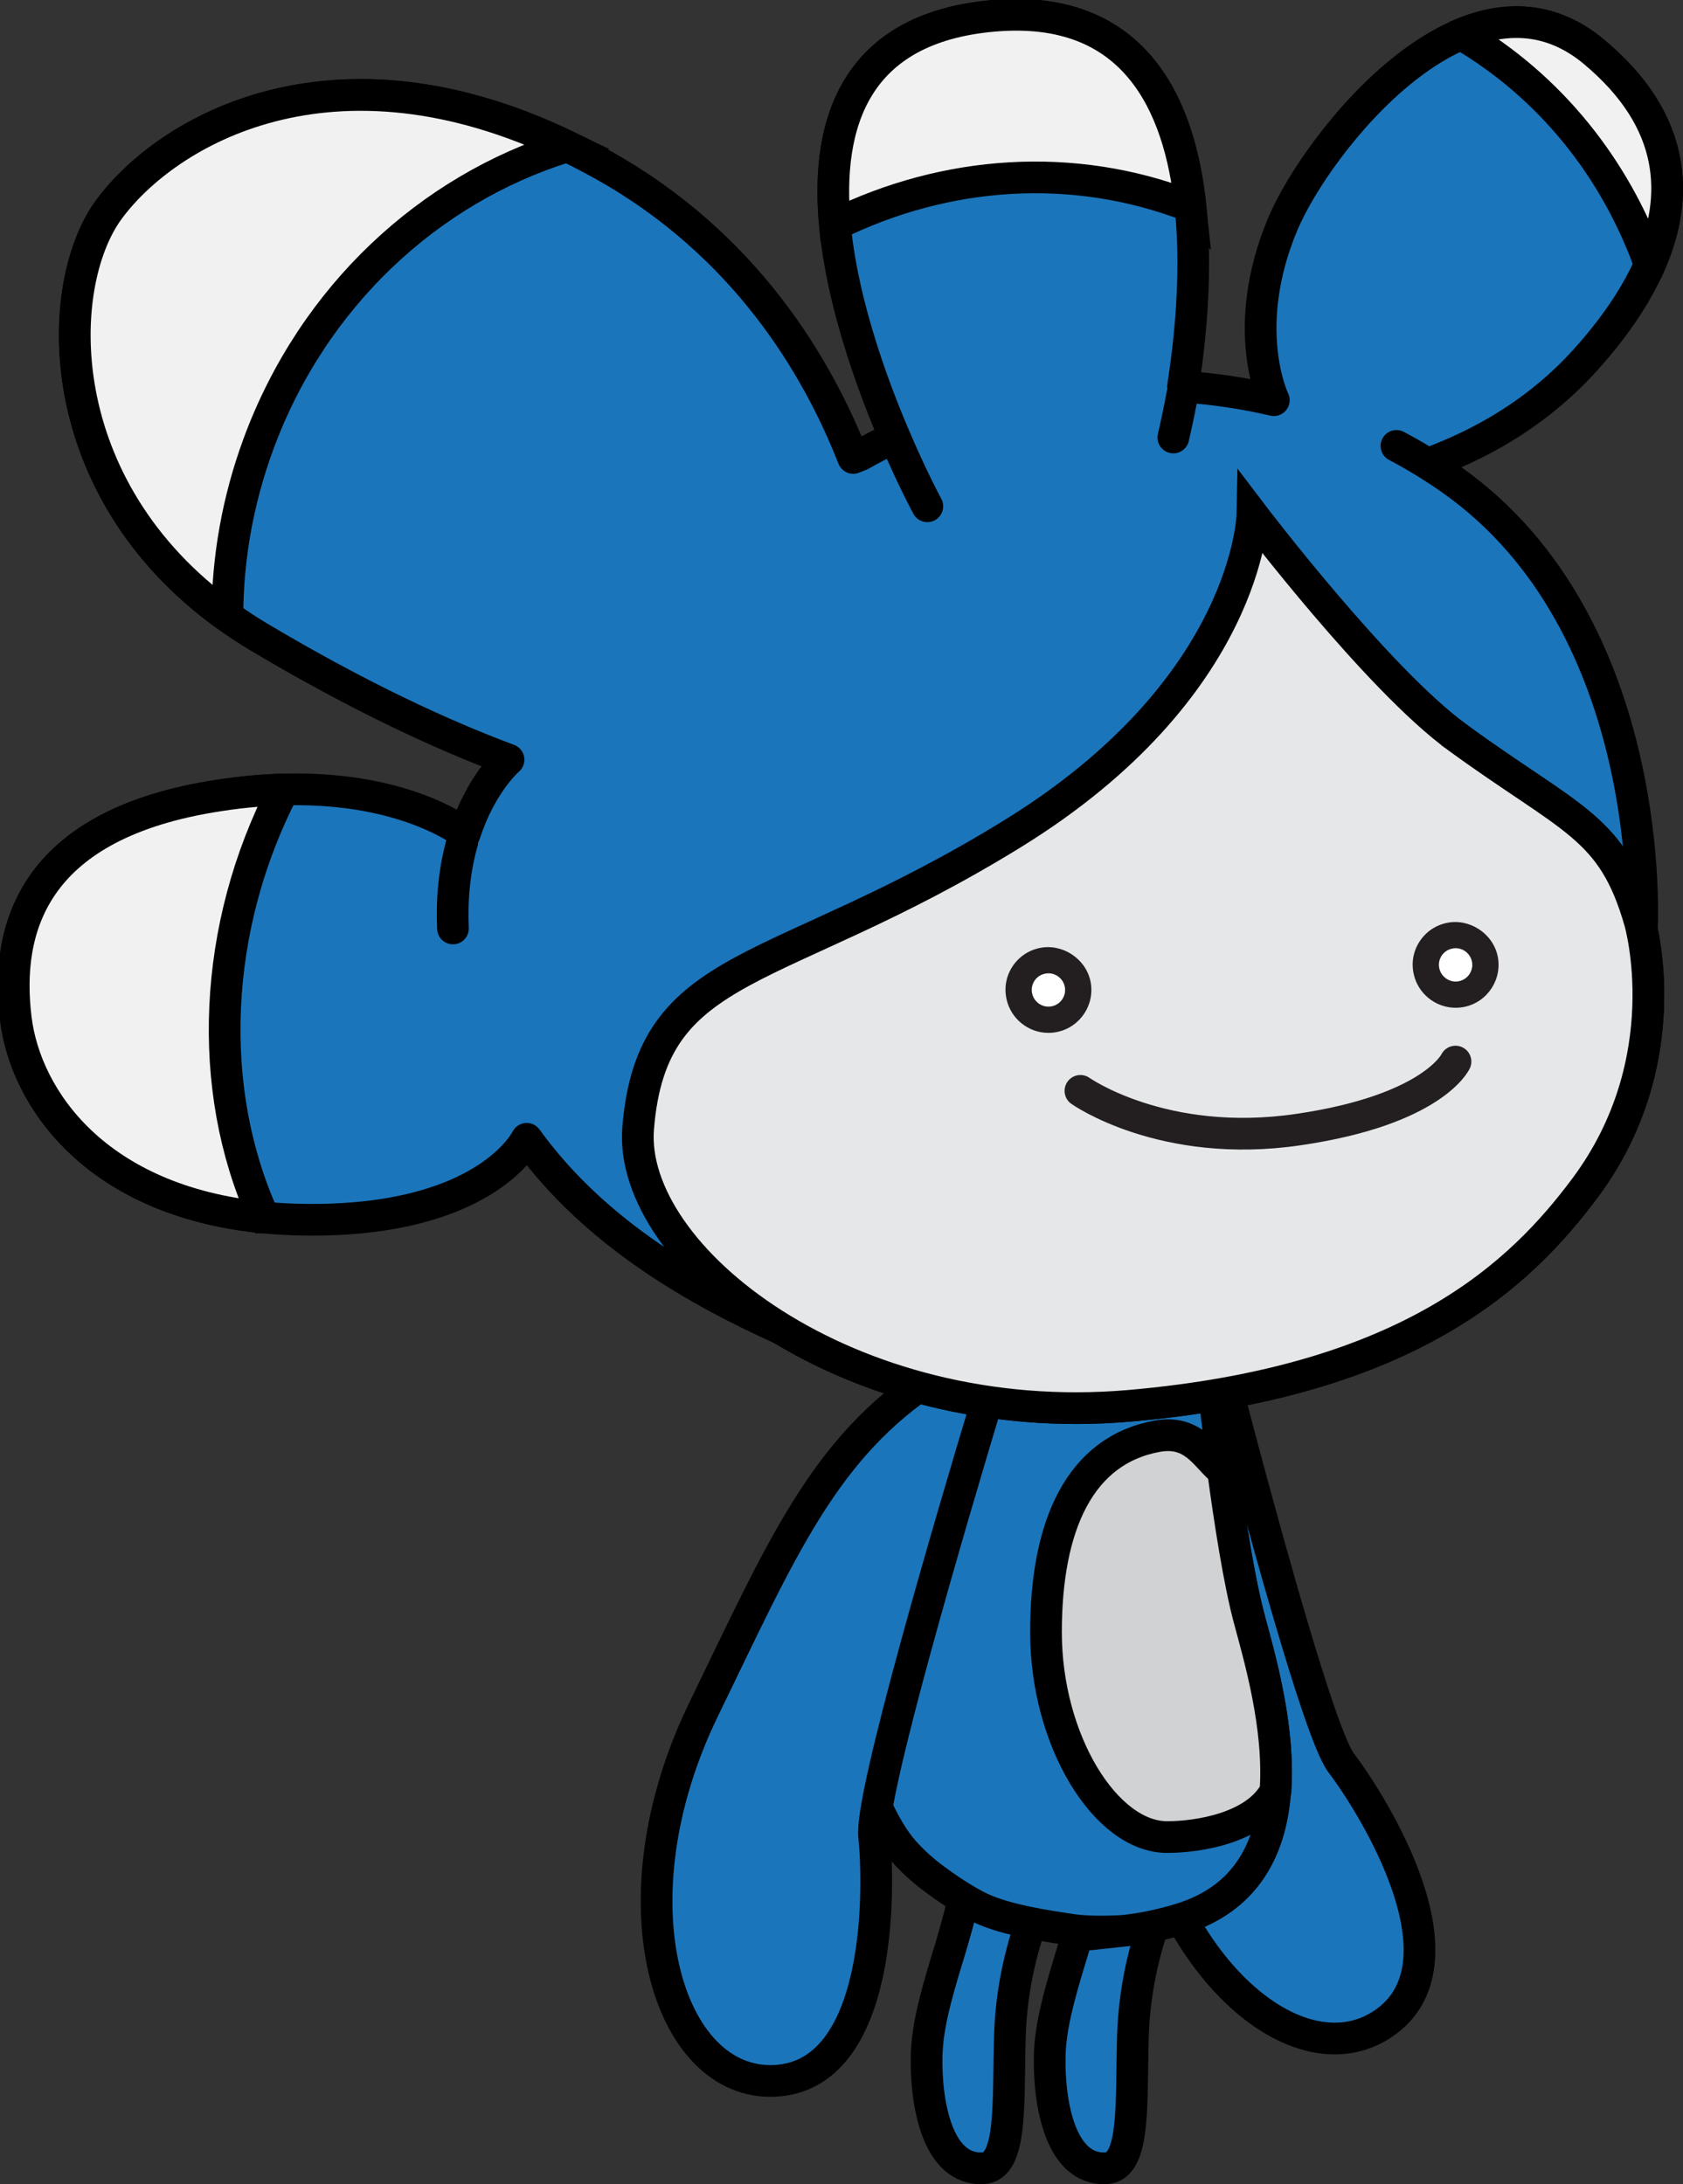 <svg version="1.1" xmlns="http://www.w3.org/2000/svg" xmlns:xlink="http://www.w3.org/1999/xlink" width="41.102" height="53.338" viewBox="0,0,41.102,53.338"><rect x="0" y="0" width="41.102" height="53.338" fill="#333333" stroke="none"/><g transform="translate(-219.475,-147.343)"><g data-paper-data="{&quot;isPaintingLayer&quot;:true}" fill="none" fill-rule="nonzero" stroke="none" stroke-width="0.774" stroke-linecap="none" stroke-linejoin="none" stroke-miterlimit="10" stroke-dasharray="" stroke-dashoffset="0" font-family="none" font-weight="none" font-size="none" text-anchor="none" style="mix-blend-mode: normal"><g data-paper-data="{&quot;origPos&quot;:null}"><path d="M247.643,180.056c0,0.001 0.404,-0.64 0.875,-0.661c0.47,-0.02 0.546,0.423 0.546,0.423c0.786,3.051 2.566,9.789 3.165,10.576c0.777,1.021 3.201,4.892 1.032,6.365c-2.171,1.473 -5.71,-1.644 -6.196,-6.849c-0.403,-4.346 -0.807,-6.995 0.577,-9.854z" data-paper-data="{&quot;origPos&quot;:null}" id="R_Arm" fill="#1b75bb" stroke="#000000" stroke-linecap="butt" stroke-linejoin="miter"/><path d="M245.111,197.549c0.015,-0.668 0.196,-1.369 0.497,-2.359c0,0 0.224,-0.706 0.355,-1.268c0.003,-0.014 0.081,-0.567 0.72,-0.471c0.509,0.076 0.911,0.32 0.91,1.044c0,0.031 -0.036,0.117 -0.036,0.117c-0.155,0.492 -0.379,1.374 -0.413,2.428c-0.052,1.627 0.076,3.22 -0.66,3.253c-1.119,0.05 -1.398,-1.601 -1.373,-2.745z" data-paper-data="{&quot;origPos&quot;:null}" id="R_Leg_1_" fill="#1b75bb" stroke="#000000" stroke-linecap="butt" stroke-linejoin="miter"/><path d="M242.105,197.549c0.015,-0.668 0.196,-1.369 0.498,-2.359c0,0 0.223,-0.706 0.355,-1.268c0.003,-0.014 0.081,-0.567 0.719,-0.471c0.51,0.076 0.911,0.32 0.91,1.044c0,0.031 -0.036,0.117 -0.036,0.117c-0.155,0.492 -0.379,1.374 -0.412,2.428c-0.052,1.627 0.076,3.22 -0.661,3.253c-1.119,0.05 -1.398,-1.601 -1.373,-2.745z" data-paper-data="{&quot;origPos&quot;:null}" id="L_Leg" fill="#1b75bb" stroke="#000000" stroke-linecap="butt" stroke-linejoin="miter"/><g data-paper-data="{&quot;origPos&quot;:null}" id="Body_1_" stroke="#000000" stroke-linecap="butt" stroke-linejoin="miter"><path d="M246.899,194.496c0,-0.001 -0.73,0.051 -1.24,-0.025c-0.509,-0.076 -1.602,-0.229 -2.238,-0.534c-0.636,-0.305 -1.32,-0.856 -1.32,-0.856c-0.241,-0.198 -0.436,-0.391 -0.577,-0.556c-0.807,-0.94 -1.277,-2.889 -1.277,-2.889c-0.172,-0.821 -0.185,-1.444 -0.184,-1.658c0.068,-0.013 0.058,-0.62 0.103,-0.629c0.302,-0.065 0.066,-0.493 1.348,-3.308c0.703,-1.545 0.28,-1.976 0.701,-2.899c0,0 1.132,-0.9 3.648,-0.897c0.684,0.001 2.047,0.195 2.688,0.529c0.542,0.283 0.457,0.749 0.615,0.949l0.281,2.374l0.026,0.062c0.147,0.983 0.326,2.019 0.515,2.724c0.47,1.747 1.813,6.248 -1.68,7.322c-0.49,0.151 -0.961,0.245 -1.41,0.292z" id="Body" fill="#1b75bb"/><path d="M250.626,191.061l-0.021,0.058c-0.492,0.867 -1.874,1.086 -2.626,1.086c-1.502,0 -2.959,-2.359 -2.959,-5.003c0,-2.643 0.844,-4.449 2.722,-4.787c0.857,-0.153 1.164,0.463 1.529,0.785l0.073,0.06c0.163,1.205 0.394,2.715 0.647,3.649c0.248,0.919 0.738,2.605 0.635,4.151z" id="Belly" fill="#d0d2d3"/></g><path d="M242.258,180.963c0.001,0 0.679,-0.339 1.092,-0.113c0.413,0.227 0.248,0.645 0.248,0.645c-0.91,3.017 -2.88,9.702 -2.776,10.685c0.135,1.276 0.201,5.843 -2.419,5.978c-2.62,0.134 -4.03,-4.366 -1.746,-9.068c1.909,-3.927 2.936,-6.4 5.602,-8.128z" data-paper-data="{&quot;origPos&quot;:null}" id="L_Arm" fill="#1b75bb" stroke="#000000" stroke-linecap="butt" stroke-linejoin="miter"/><g data-paper-data="{&quot;origPos&quot;:null}" id="Head_1_"><path d="M259.523,169.853c0.038,0.135 0.942,3.442 -1.343,6.505c-1.548,2.073 -4.244,4.722 -11.133,5.316c-3.373,0.29 -6.376,-0.58 -8.535,-1.91c0.032,0.02 0.062,0.04 0.094,0.059l-0.031,-0.019c-2.006,-0.906 -4.549,-2.306 -6.237,-4.651c0,0 -0.909,1.896 -4.983,1.975c-5.149,0.102 -7.227,-2.753 -7.493,-4.904c-0.27,-2.182 0.396,-4.684 4.748,-5.422c3.643,-0.616 5.623,0.484 6.171,0.858l0.042,0.049c0.401,-1.242 1.071,-1.814 1.071,-1.814l-0.055,-0.02c-1.533,-0.575 -3.551,-1.494 -6.02,-2.963c-5.168,-3.075 -5.117,-8.499 -3.687,-10.449c1.48,-2.016 5.863,-4.549 12.055,-1.101c3.485,1.939 5.248,4.926 6.125,7.164l0.185,-0.073c0.239,-0.138 0.499,-0.273 0.778,-0.401l0.036,-0.064c-1.358,-3.191 -3.408,-9.752 2.429,-10.258c5.552,-0.482 5.074,6.208 4.626,9.052l0.044,0.007c0.717,0.05 1.446,0.156 2.174,0.327c-0.016,-0.033 -0.844,-1.771 0.219,-4.303c0.833,-1.981 4.565,-6.732 7.597,-4.208c3.198,2.664 1.462,5.676 -0.203,7.524c-1.442,1.6 -3.101,2.254 -3.853,2.542l0.021,0.014c0.185,0.116 0.37,0.238 0.553,0.367c5.09,3.582 4.654,10.999 4.654,10.999l-0.011,-0.053c-0.019,-0.083 -0.033,-0.131 -0.037,-0.145zM253.579,158.232c0.308,0.162 0.608,0.338 0.901,0.525M248.352,156.962c-0.066,0.357 -0.14,0.712 -0.222,1.065M242.122,159.707c-0.306,-0.579 -0.58,-1.175 -0.835,-1.777M230.537,170.016c-0.032,-0.713 0.034,-1.433 0.23,-2.121M226.552,166.62M225.903,177.035" id="Head" fill="#1b75bb" stroke="#000000" stroke-linecap="round" stroke-linejoin="round"/><path d="M225.929,177.076c-4.112,-0.399 -5.827,-2.91 -6.067,-4.851c-0.27,-2.182 0.396,-4.684 4.748,-5.422c0.633,-0.107 1.216,-0.163 1.748,-0.179l0.041,0.003c-1.735,3.355 -1.899,7.3 -0.497,10.408l0.026,0.041z" id="Hair1" fill="#f1f1f2" stroke="#000000" stroke-linecap="butt" stroke-linejoin="miter"/><path d="M225.015,162.387c-4.355,-3.134 -4.235,-8.08 -2.884,-9.923c1.409,-1.921 5.458,-4.311 11.194,-1.548l-0.058,0.019c-3.292,1.031 -6.14,3.623 -7.477,7.241c-0.512,1.389 -0.757,2.809 -0.761,4.196l-0.014,0.015z" id="Hair2" fill="#f1f1f2" stroke="#000000" stroke-linecap="butt" stroke-linejoin="miter"/><path d="M239.868,152.866c-0.242,-2.522 0.494,-4.844 3.873,-5.137c3.409,-0.295 4.545,2.113 4.81,4.674l-0.026,-0.026c-2.849,-1.105 -5.961,-0.868 -8.642,0.449l-0.014,0.04z" id="Hair3" fill="#f1f1f2" stroke="#000000" stroke-linecap="butt" stroke-linejoin="miter"/><path d="M255.171,148.172c1.06,-0.443 2.186,-0.435 3.228,0.433c2.048,1.707 2.073,3.557 1.387,5.152l-0.035,0.003c-0.834,-2.303 -2.404,-4.295 -4.585,-5.576l0.005,-0.012z" id="Hair4" fill="#f1f1f2" stroke="#000000" stroke-linecap="butt" stroke-linejoin="miter"/><path d="M255.059,165.344c2.803,2.042 3.793,2.166 4.463,4.503c0,0 0.992,3.384 -1.341,6.511c-1.548,2.073 -4.244,4.721 -11.133,5.316c-6.888,0.593 -12.239,-3.648 -11.988,-6.779c0.334,-4.168 3.355,-3.623 9.138,-7.189c5.783,-3.564 5.863,-7.798 5.863,-7.798c0,0 3.049,4.014 4.998,5.435z" id="Face_1_" fill="#e6e7e8" stroke="#000000" stroke-linecap="butt" stroke-linejoin="miter"/><g id="L_Eye" stroke="none" stroke-linecap="butt" stroke-linejoin="miter"><path d="M245.479,171.433c0.046,0.22 -0.093,0.437 -0.313,0.484c-0.221,0.048 -0.438,-0.098 -0.483,-0.312c-0.024,-0.107 -0.005,-0.216 0.054,-0.306c0.059,-0.091 0.15,-0.155 0.258,-0.178c0.029,-0.006 0.059,-0.01 0.089,-0.01c0.188,0 0.355,0.135 0.396,0.322z" id="Inner_Eye_1_" fill="#ffffff"/><path d="M246.105,171.298c0.121,0.564 -0.239,1.122 -0.804,1.244c-0.073,0.016 -0.148,0.024 -0.222,0.024c-0.491,0 -0.921,-0.348 -1.023,-0.826c-0.06,-0.274 -0.011,-0.554 0.141,-0.788c0.152,-0.236 0.386,-0.398 0.66,-0.457c0.55,-0.121 1.127,0.249 1.248,0.803zM244.682,171.605c0.045,0.214 0.263,0.36 0.483,0.312c0.22,-0.047 0.36,-0.264 0.313,-0.484c-0.041,-0.187 -0.207,-0.322 -0.396,-0.322c-0.03,0 -0.059,0.004 -0.089,0.01c-0.108,0.023 -0.199,0.086 -0.258,0.178c-0.058,0.091 -0.077,0.199 -0.054,0.306z" id="Outer_Eye_1_" fill="#231f20"/></g><g id="R_Eye" stroke="none" stroke-linecap="butt" stroke-linejoin="miter"><path d="M255.423,170.82c0.046,0.219 -0.093,0.437 -0.313,0.484c-0.221,0.048 -0.438,-0.098 -0.483,-0.312c-0.023,-0.107 -0.005,-0.216 0.054,-0.306c0.06,-0.091 0.15,-0.155 0.258,-0.178c0.03,-0.006 0.059,-0.01 0.089,-0.01c0.189,0 0.355,0.135 0.396,0.322z" id="Inner_Eye" fill="#ffffff"/><path d="M256.049,170.685c0.121,0.564 -0.239,1.123 -0.804,1.245c-0.073,0.015 -0.148,0.023 -0.222,0.023c-0.491,0 -0.921,-0.348 -1.023,-0.826c-0.06,-0.274 -0.011,-0.554 0.141,-0.788c0.152,-0.236 0.386,-0.398 0.661,-0.457c0.55,-0.121 1.127,0.249 1.247,0.803zM254.626,170.992c0.046,0.214 0.263,0.36 0.483,0.312c0.22,-0.047 0.36,-0.265 0.313,-0.484c-0.041,-0.187 -0.207,-0.322 -0.396,-0.322c-0.029,0 -0.059,0.003 -0.089,0.01c-0.108,0.023 -0.199,0.087 -0.258,0.178c-0.058,0.091 -0.077,0.199 -0.054,0.306z" id="Outer_Eye" fill="#231f20"/></g><path d="M255.021,173.267c0,0 -0.547,1.181 -3.845,1.662c-3.298,0.483 -5.315,-0.947 -5.315,-0.947" id="Mouth" fill="none" stroke="#231f20" stroke-linecap="round" stroke-linejoin="miter"/></g></g></g></g></svg>